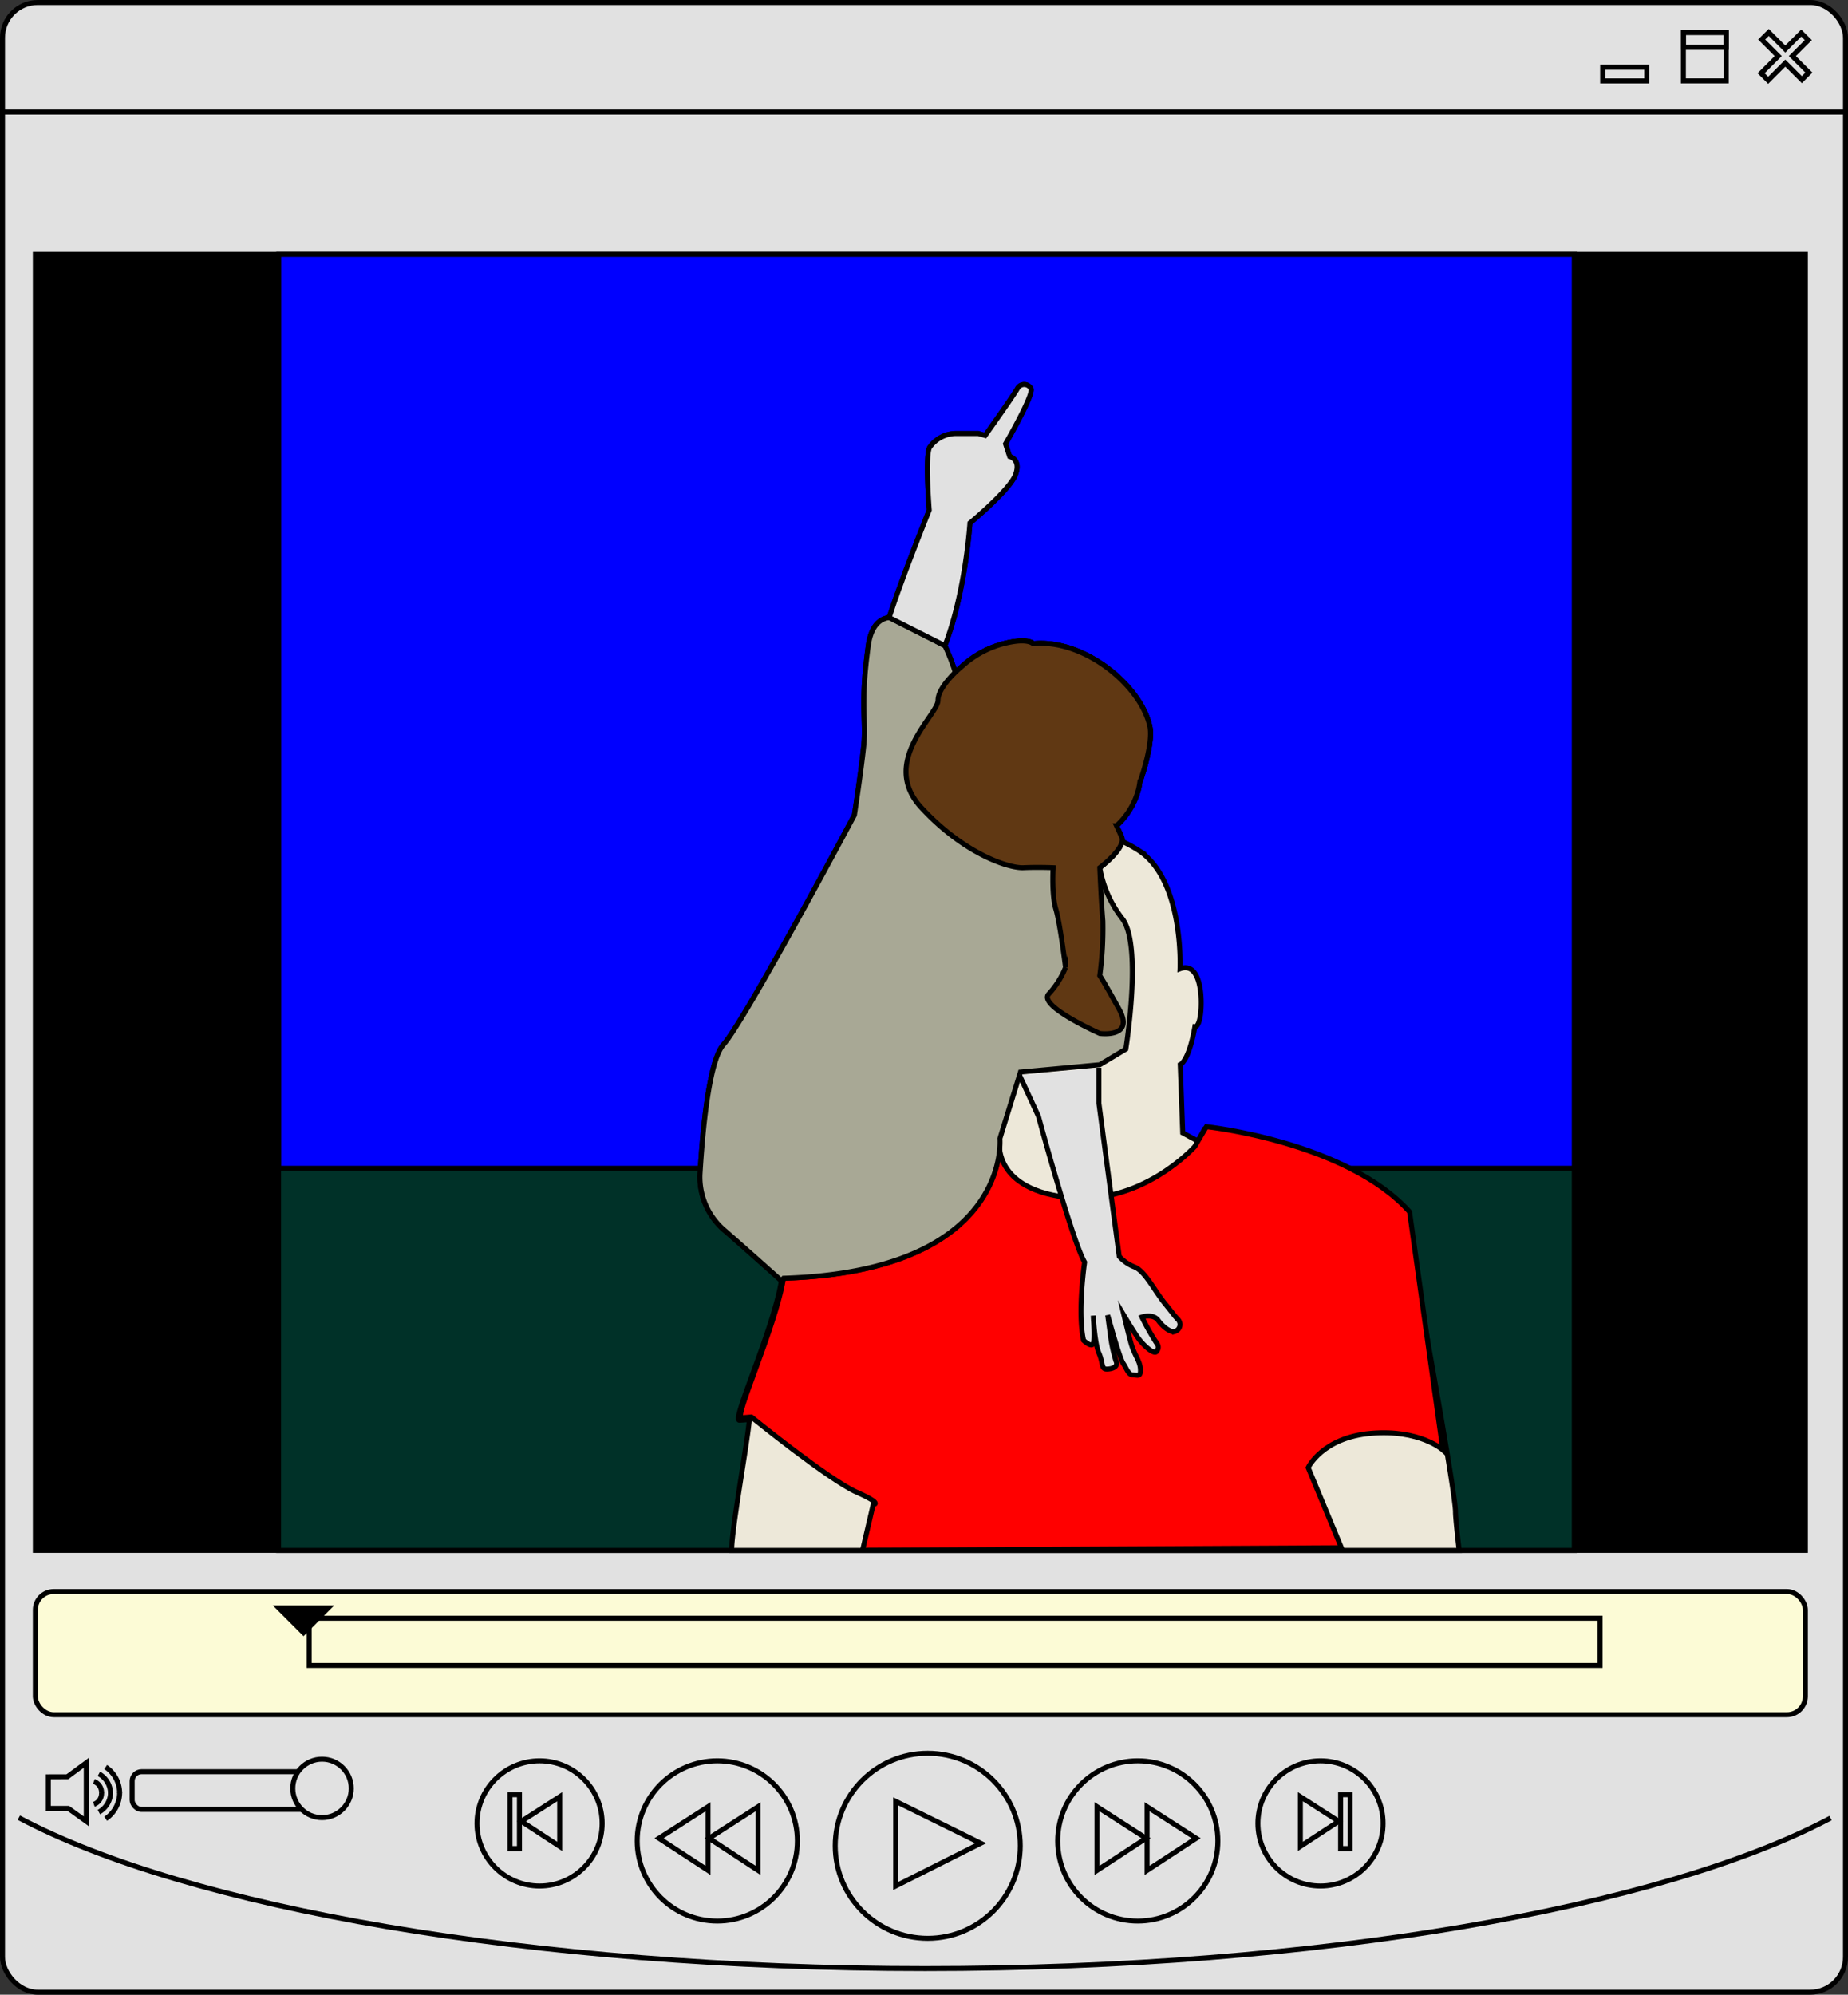 <svg xmlns="http://www.w3.org/2000/svg" viewBox="0 0 369.17 398.35"><rect x="0" y="0" width="369.17" height="398.35" fill="#333333" stroke="none"/><defs><style>.cls-1{fill:#e1e1e1;}.cls-1,.cls-10,.cls-2,.cls-3,.cls-4,.cls-5,.cls-6,.cls-7,.cls-8,.cls-9{stroke:#000;stroke-miterlimit:10;}.cls-3{fill:none;}.cls-4{fill:#fcfbd6;}.cls-5{fill:blue;}.cls-6{fill:#003128;}.cls-7{fill:#ede8d9;}.cls-8{fill:red;}.cls-9{fill:#a8a895;}.cls-10{fill:#603813;}</style></defs><title>Asset 69</title><g id="Layer_2" data-name="Layer 2"><g id="Layer_3" data-name="Layer 3"><rect class="cls-1" x="0.5" y="0.5" width="368.17" height="397.35" rx="7.04"/><rect class="cls-2" x="7.06" y="50.8" width="353.59" height="258.81"/><line class="cls-3" x1="0.5" y1="22.37" x2="368.67" y2="22.37"/><rect class="cls-4" x="7.06" y="317.83" width="353.59" height="24.6" rx="3.67"/><rect class="cls-3" x="61.76" y="323.16" width="257.88" height="9.43"/><rect class="cls-3" x="26.4" y="353.81" width="38.66" height="7.54" rx="1.88"/><polygon class="cls-2" points="55.68 321.09 60.63 326.04 65.57 321.09 55.68 321.09"/><circle class="cls-1" cx="64.33" cy="357.15" r="5.84"/><polygon class="cls-3" points="9.65 354.84 9.65 361.14 13.64 361.14 17.23 363.72 17.23 352.04 13.44 354.83 9.65 354.84"/><path class="cls-3" d="M20.28,358a2.31,2.31,0,0,1-1.53,2.33"/><path class="cls-3" d="M22.08,357.88a4.47,4.47,0,0,1-2.33,4"/><path class="cls-3" d="M23.9,358a6.28,6.28,0,0,1-2.79,5.21"/><path class="cls-3" d="M20.28,358.09a2.31,2.31,0,0,0-1.53-2.33"/><path class="cls-3" d="M22.08,358.24a4.5,4.5,0,0,0-2.33-4"/><path class="cls-3" d="M23.9,358.09a6.27,6.27,0,0,0-2.79-5.21"/><circle class="cls-3" cx="107.79" cy="364.14" r="12.5"/><polygon class="cls-3" points="104.15 363.72 111.81 368.73 111.81 358.81 104.15 363.72"/><rect class="cls-3" x="101.88" y="358.41" width="1.89" height="10.75"/><circle class="cls-3" cx="263.79" cy="364.14" r="12.5"/><polygon class="cls-3" points="267.43 363.72 259.77 368.73 259.77 358.81 267.43 363.72"/><rect class="cls-3" x="267.81" y="358.41" width="1.89" height="10.75"/><circle class="cls-3" cx="227.29" cy="367.64" r="16"/><polygon class="cls-3" points="228.95 367.11 219.15 373.52 219.15 360.81 228.95 367.11"/><polygon class="cls-3" points="238.95 367.11 229.15 373.52 229.15 360.81 238.95 367.11"/><circle class="cls-3" cx="143.29" cy="367.64" r="16"/><polygon class="cls-3" points="141.64 367.11 151.44 373.52 151.44 360.81 141.64 367.11"/><polygon class="cls-3" points="131.64 367.11 141.44 373.52 141.44 360.81 131.64 367.11"/><circle class="cls-3" cx="185.33" cy="368.61" r="18.48"/><polygon class="cls-3" points="195.91 368.1 178.93 376.64 178.93 359.73 195.91 368.1"/><path class="cls-3" d="M365.68,363.08C332,380.92,263.63,393.13,184.81,393.13S37.4,380.88,3.76,363"/><rect class="cls-5" x="55.68" y="50.8" width="258.81" height="258.81"/><rect class="cls-3" x="336.28" y="6.48" width="8.56" height="9.67"/><rect class="cls-3" x="336.28" y="6.48" width="8.56" height="2.98"/><rect class="cls-3" x="320.16" y="13.43" width="8.81" height="2.73"/><polygon class="cls-3" points="361.36 14.5 358.05 11.2 361.24 8.01 359.83 6.6 356.64 9.79 353.34 6.48 351.92 7.89 355.23 11.2 351.81 14.62 353.22 16.04 356.64 12.61 359.95 15.91 361.36 14.5"/></g><g id="Layer_5" data-name="Layer 5"><rect class="cls-6" x="55.64" y="233.31" width="258.85" height="76.31"/></g><g id="Layer_6" data-name="Layer 6"><path class="cls-7" d="M177.66,123.29c-2,.27-3.68,1.78-4.21,5.62-1.67,12.13-.37,14.79-.92,20.11s-1.86,13.75-1.86,13.75-21.88,41.08-26.15,45.81c-2.92,3.24-4.19,17.39-4.7,26A14,14,0,0,0,145,245.93c2.6,2.27,6.24,5.49,11.1,9.84-1.57,9.73-9.95,27.85-8.4,27.85.26,0,1-.05,2-.14-.33,4.33-3.58,22.11-3.54,26.14H291.49c-.45-3.91-.73-6.74-.73-7.67,0-4.54-9.61-56.43-9.61-56.43l-.08.32.08-3.3c-12.61-14-40.57-17-40.57-17s-.48.9-1.31,2.32l-3-1.62-.5-13.62s1.74-.7,2.92-7.56c0,0,1,.2,1.23-3.54s-.5-9.42-4.19-8.05c0,0,.82-17.8-8.34-23.69a27,27,0,0,0-3.51-1.89c.12-.52.17-.81.17-.81l-1-2.18a15,15,0,0,0,4.38-7.25,13,13,0,0,0,.3-1.69l.11-.11s2.61-7.38,1.85-10.83c-1.85-8.32-13.29-17.5-23.3-16.48,0,0-.45-.9-3.94-.41a19.44,19.44,0,0,0-10.28,4.94c-.43.39-.86.8-1.31,1.24a45.48,45.48,0,0,0-2.09-5.37"/><path class="cls-6" d="M239.7,227.36c.84-1.42,1.31-2.32,1.31-2.32"/><path class="cls-8" d="M156.51,255.27c-1.57,9.73-9.95,27.85-8.41,27.85.27,0,1-.05,2-.14,0,0,15.52,12.58,21,15s3.34,2.46,3.34,2.46l-2.13,9.15,95.66-.5-6.64-16s2.81-6,12.53-6.85,14.37,3.31,14.37,3.31L281.58,242C269,228,241,225,241,225l-2.35,4s-10.81,12.06-25.88,10.09-13.06-11.8-13.06-11.8S202.09,253.84,156.51,255.27Z"/><path class="cls-9" d="M219.7,212.63l5.2-3.12s3.34-20.68-.66-26a22.91,22.91,0,0,1-4.54-10.22s5.36-4,4.35-6.19l-1-2.18a15,15,0,0,0,4.38-7.25,13,13,0,0,0,.3-1.69l.11-.11s2.61-7.38,1.85-10.83c-1.85-8.32-13.29-17.5-23.3-16.48,0,0-.45-.9-3.94-.41a19.44,19.44,0,0,0-10.28,4.94c-.43.39-.86.8-1.31,1.24a45.48,45.48,0,0,0-2.09-5.37l-11.1-5.65c-2,.27-3.68,1.78-4.21,5.62-1.67,12.13-.37,14.79-.92,20.11s-1.86,13.75-1.86,13.75-21.88,41.08-26.15,45.81c-2.92,3.24-4.19,17.39-4.7,26A14,14,0,0,0,145,245.93c2.6,2.27,6.24,5.49,11.1,9.84l.44-.5c45.58-1.43,43.21-27.91,43.21-27.91l4.1-13.27Z"/><path class="cls-10" d="M202.44,128.13a19.85,19.85,0,0,0-10.28,4.94s-4.78,3.88-4.78,6.8-11.77,12.27-3.34,21.41,17.38,12.13,20.4,12,5.94,0,5.94,0-.33,5.35.54,8.27,1.94,11.65,1.94,11.65a17.4,17.4,0,0,1-3.35,5.3c-2.26,2.37,10.22,7.88,10.19,7.88s7.09,1,3.85-4.86-3.85-6.69-3.85-6.69a70.15,70.15,0,0,0,.61-10.91c-.32-3.78-.61-10.64-.61-10.64s5.36-4,4.35-6.19l-1-2.18a15,15,0,0,0,4.38-7.25,13,13,0,0,0,.3-1.69l.11-.11s2.61-7.38,1.85-10.83c-1.85-8.32-13.29-17.5-23.3-16.48C206.38,128.54,205.54,127.65,202.44,128.13Z"/><path class="cls-7" d="M188.76,128.94c4.13-10.74,5-24.49,5-24.49s7.92-6.55,9.09-9.63-1.16-3.66-1.16-3.66l-.82-2.52c1.57-2.74,5.52-9.85,5.1-11a1.53,1.53,0,0,0-2.74,0c-1,1.7-5.67,8.28-6.43,9.33l-1.38-.4h-4.35a6.5,6.5,0,0,0-5.37,2.79c-.93,1.71-.07,12.51-.07,12.51s-5.62,13.93-8,21.46"/><path class="cls-1" d="M188.76,128.94c4.13-10.74,5-24.49,5-24.49s7.92-6.55,9.09-9.63-1.16-3.66-1.16-3.66l-.82-2.52c1.57-2.74,5.52-9.85,5.1-11a1.53,1.53,0,0,0-2.74,0c-1,1.7-5.67,8.28-6.43,9.33l-1.38-.4h-4.35a6.5,6.5,0,0,0-5.37,2.79c-.93,1.71-.07,12.51-.07,12.51s-5.62,13.93-8,21.46Z"/><path class="cls-1" d="M203.65,214.69l3.78,8.19s6.72,24.78,9.24,29.19c0,0-1.47,10-.21,15.61,0,0,1.56,1.5,1.94.63s0-5.57,0-5.57.25,5.47,1.13,7.49.41,3.18,1.56,3.18,2.4-.49,1.83-1.64a31.56,31.56,0,0,1-1.16-5.57l-.48-3.56s2.31,8.46,3.08,9.61,1.06,2.31,1.92,2.31,1.64.58,1.54-1.15-1.25-2.79-1.92-5.29-1.35-5.38-1.35-5.38,2.21,3.74,3.17,4.94,2.89,2.94,3.37,2.17.38-1.16-.39-2.17a51.49,51.49,0,0,1-2.59-4.66s2.22-.76,3.27.68,2.5,2.4,3.27,2.21a1.45,1.45,0,0,0,.67-2.41c-1-1.05-.48-.57-2.6-3.17s-3.94-6.44-6.05-7.3a7.8,7.8,0,0,1-3.08-2.12s-3.48-26.11-4.06-30.56v-7.12"/></g></g></svg>